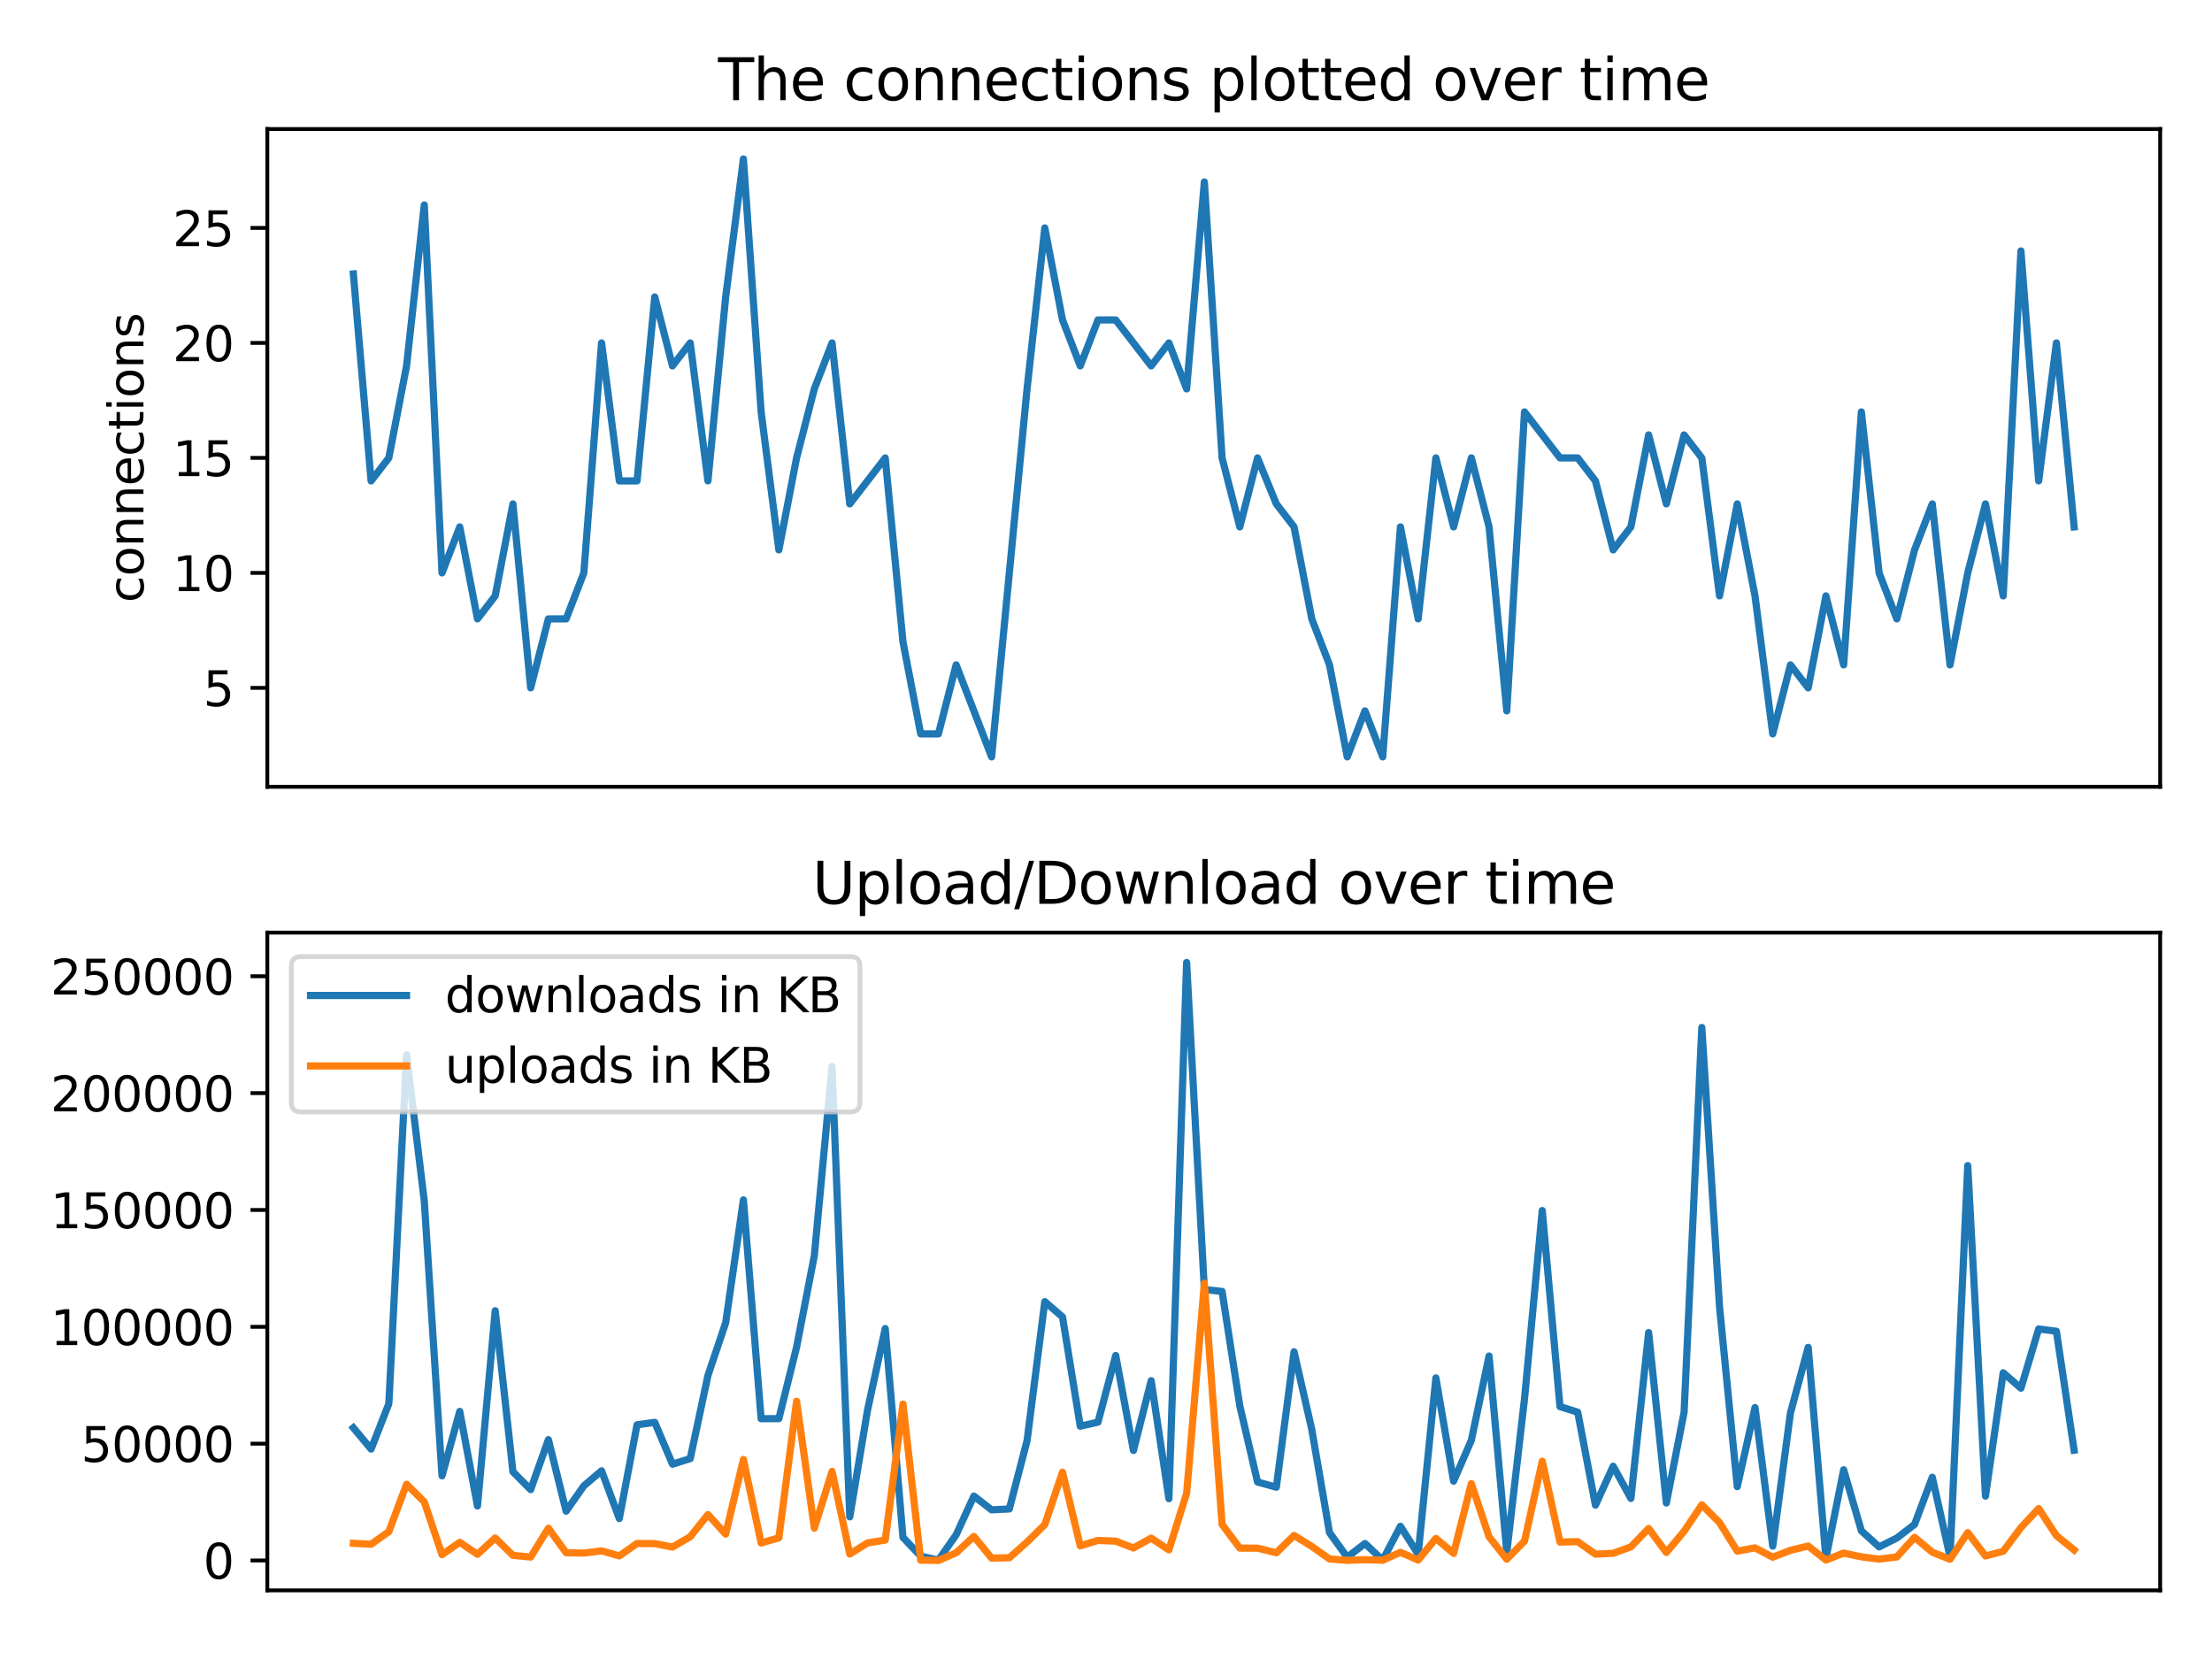 <?xml version="1.0" encoding="utf-8" standalone="no"?>
<!DOCTYPE svg PUBLIC "-//W3C//DTD SVG 1.1//EN"
  "http://www.w3.org/Graphics/SVG/1.1/DTD/svg11.dtd">
<svg xmlns:xlink="http://www.w3.org/1999/xlink" width="460.8pt" height="345.6pt" viewBox="0 0 460.8 345.6" xmlns="http://www.w3.org/2000/svg" version="1.1">
 <defs>
  <style type="text/css">*{stroke-linejoin: round; stroke-linecap: butt}</style>
 </defs>
 <g id="figure_1">
  <g id="patch_1">
   <path d="M 0 345.6 
L 460.8 345.6 
L 460.8 0 
L 0 0 
z
" style="fill: #ffffff"/>
  </g>
  <g id="axes_1">
   <g id="patch_2">
    <path d="M 55.69 163.9 
L 450 163.9 
L 450 26.88 
L 55.69 26.88 
z
" style="fill: #ffffff"/>
   </g>
   <g id="matplotlib.axis_1"/>
   <g id="matplotlib.axis_2">
    <g id="ytick_1">
     <g id="line2d_1">
      <defs>
       <path id="m6da2b2500d" d="M 0 0 
L -3.5 0 
" style="stroke: #000000; stroke-width: 0.8"/>
      </defs>
      <g>
       <use xlink:href="#m6da2b2500d" x="55.69" y="143.299" style="stroke: #000000; stroke-width: 0.8"/>
      </g>
     </g>
     <g id="text_1">
      <!-- 5 -->
      <g transform="translate(42.328 147.098) scale(0.1 -0.1)">
       <defs>
        <path id="DejaVuSans-35" d="M 691 4666 
L 3169 4666 
L 3169 4134 
L 1269 4134 
L 1269 2991 
Q 1406 3038 1543 3061 
Q 1681 3084 1819 3084 
Q 2600 3084 3056 2656 
Q 3513 2228 3513 1497 
Q 3513 744 3044 326 
Q 2575 -91 1722 -91 
Q 1428 -91 1123 -41 
Q 819 9 494 109 
L 494 744 
Q 775 591 1075 516 
Q 1375 441 1709 441 
Q 2250 441 2565 725 
Q 2881 1009 2881 1497 
Q 2881 1984 2565 2268 
Q 2250 2553 1709 2553 
Q 1456 2553 1204 2497 
Q 953 2441 691 2322 
L 691 4666 
z
" transform="scale(0.016)"/>
       </defs>
       <use xlink:href="#DejaVuSans-35"/>
      </g>
     </g>
    </g>
    <g id="ytick_2">
     <g id="line2d_2">
      <g>
       <use xlink:href="#m6da2b2500d" x="55.69" y="119.345" style="stroke: #000000; stroke-width: 0.8"/>
      </g>
     </g>
     <g id="text_2">
      <!-- 10 -->
      <g transform="translate(35.965 123.144) scale(0.1 -0.1)">
       <defs>
        <path id="DejaVuSans-31" d="M 794 531 
L 1825 531 
L 1825 4091 
L 703 3866 
L 703 4441 
L 1819 4666 
L 2450 4666 
L 2450 531 
L 3481 531 
L 3481 0 
L 794 0 
L 794 531 
z
" transform="scale(0.016)"/>
        <path id="DejaVuSans-30" d="M 2034 4250 
Q 1547 4250 1301 3770 
Q 1056 3291 1056 2328 
Q 1056 1369 1301 889 
Q 1547 409 2034 409 
Q 2525 409 2770 889 
Q 3016 1369 3016 2328 
Q 3016 3291 2770 3770 
Q 2525 4250 2034 4250 
z
M 2034 4750 
Q 2819 4750 3233 4129 
Q 3647 3509 3647 2328 
Q 3647 1150 3233 529 
Q 2819 -91 2034 -91 
Q 1250 -91 836 529 
Q 422 1150 422 2328 
Q 422 3509 836 4129 
Q 1250 4750 2034 4750 
z
" transform="scale(0.016)"/>
       </defs>
       <use xlink:href="#DejaVuSans-31"/>
       <use xlink:href="#DejaVuSans-30" x="63.623"/>
      </g>
     </g>
    </g>
    <g id="ytick_3">
     <g id="line2d_3">
      <g>
       <use xlink:href="#m6da2b2500d" x="55.69" y="95.39" style="stroke: #000000; stroke-width: 0.8"/>
      </g>
     </g>
     <g id="text_3">
      <!-- 15 -->
      <g transform="translate(35.965 99.189) scale(0.1 -0.1)">
       <use xlink:href="#DejaVuSans-31"/>
       <use xlink:href="#DejaVuSans-35" x="63.623"/>
      </g>
     </g>
    </g>
    <g id="ytick_4">
     <g id="line2d_4">
      <g>
       <use xlink:href="#m6da2b2500d" x="55.69" y="71.435" style="stroke: #000000; stroke-width: 0.8"/>
      </g>
     </g>
     <g id="text_4">
      <!-- 20 -->
      <g transform="translate(35.965 75.235) scale(0.1 -0.1)">
       <defs>
        <path id="DejaVuSans-32" d="M 1228 531 
L 3431 531 
L 3431 0 
L 469 0 
L 469 531 
Q 828 903 1448 1529 
Q 2069 2156 2228 2338 
Q 2531 2678 2651 2914 
Q 2772 3150 2772 3378 
Q 2772 3750 2511 3984 
Q 2250 4219 1831 4219 
Q 1534 4219 1204 4116 
Q 875 4013 500 3803 
L 500 4441 
Q 881 4594 1212 4672 
Q 1544 4750 1819 4750 
Q 2544 4750 2975 4387 
Q 3406 4025 3406 3419 
Q 3406 3131 3298 2873 
Q 3191 2616 2906 2266 
Q 2828 2175 2409 1742 
Q 1991 1309 1228 531 
z
" transform="scale(0.016)"/>
       </defs>
       <use xlink:href="#DejaVuSans-32"/>
       <use xlink:href="#DejaVuSans-30" x="63.623"/>
      </g>
     </g>
    </g>
    <g id="ytick_5">
     <g id="line2d_5">
      <g>
       <use xlink:href="#m6da2b2500d" x="55.69" y="47.481" style="stroke: #000000; stroke-width: 0.8"/>
      </g>
     </g>
     <g id="text_5">
      <!-- 25 -->
      <g transform="translate(35.965 51.28) scale(0.1 -0.1)">
       <use xlink:href="#DejaVuSans-32"/>
       <use xlink:href="#DejaVuSans-35" x="63.623"/>
      </g>
     </g>
    </g>
    <g id="text_6">
     <!-- connections -->
     <g transform="translate(29.885 125.544) rotate(-90) scale(0.1 -0.1)">
      <defs>
       <path id="DejaVuSans-63" d="M 3122 3366 
L 3122 2828 
Q 2878 2963 2633 3030 
Q 2388 3097 2138 3097 
Q 1578 3097 1268 2742 
Q 959 2388 959 1747 
Q 959 1106 1268 751 
Q 1578 397 2138 397 
Q 2388 397 2633 464 
Q 2878 531 3122 666 
L 3122 134 
Q 2881 22 2623 -34 
Q 2366 -91 2075 -91 
Q 1284 -91 818 406 
Q 353 903 353 1747 
Q 353 2603 823 3093 
Q 1294 3584 2113 3584 
Q 2378 3584 2631 3529 
Q 2884 3475 3122 3366 
z
" transform="scale(0.016)"/>
       <path id="DejaVuSans-6f" d="M 1959 3097 
Q 1497 3097 1228 2736 
Q 959 2375 959 1747 
Q 959 1119 1226 758 
Q 1494 397 1959 397 
Q 2419 397 2687 759 
Q 2956 1122 2956 1747 
Q 2956 2369 2687 2733 
Q 2419 3097 1959 3097 
z
M 1959 3584 
Q 2709 3584 3137 3096 
Q 3566 2609 3566 1747 
Q 3566 888 3137 398 
Q 2709 -91 1959 -91 
Q 1206 -91 779 398 
Q 353 888 353 1747 
Q 353 2609 779 3096 
Q 1206 3584 1959 3584 
z
" transform="scale(0.016)"/>
       <path id="DejaVuSans-6e" d="M 3513 2113 
L 3513 0 
L 2938 0 
L 2938 2094 
Q 2938 2591 2744 2837 
Q 2550 3084 2163 3084 
Q 1697 3084 1428 2787 
Q 1159 2491 1159 1978 
L 1159 0 
L 581 0 
L 581 3500 
L 1159 3500 
L 1159 2956 
Q 1366 3272 1645 3428 
Q 1925 3584 2291 3584 
Q 2894 3584 3203 3211 
Q 3513 2838 3513 2113 
z
" transform="scale(0.016)"/>
       <path id="DejaVuSans-65" d="M 3597 1894 
L 3597 1613 
L 953 1613 
Q 991 1019 1311 708 
Q 1631 397 2203 397 
Q 2534 397 2845 478 
Q 3156 559 3463 722 
L 3463 178 
Q 3153 47 2828 -22 
Q 2503 -91 2169 -91 
Q 1331 -91 842 396 
Q 353 884 353 1716 
Q 353 2575 817 3079 
Q 1281 3584 2069 3584 
Q 2775 3584 3186 3129 
Q 3597 2675 3597 1894 
z
M 3022 2063 
Q 3016 2534 2758 2815 
Q 2500 3097 2075 3097 
Q 1594 3097 1305 2825 
Q 1016 2553 972 2059 
L 3022 2063 
z
" transform="scale(0.016)"/>
       <path id="DejaVuSans-74" d="M 1172 4494 
L 1172 3500 
L 2356 3500 
L 2356 3053 
L 1172 3053 
L 1172 1153 
Q 1172 725 1289 603 
Q 1406 481 1766 481 
L 2356 481 
L 2356 0 
L 1766 0 
Q 1100 0 847 248 
Q 594 497 594 1153 
L 594 3053 
L 172 3053 
L 172 3500 
L 594 3500 
L 594 4494 
L 1172 4494 
z
" transform="scale(0.016)"/>
       <path id="DejaVuSans-69" d="M 603 3500 
L 1178 3500 
L 1178 0 
L 603 0 
L 603 3500 
z
M 603 4863 
L 1178 4863 
L 1178 4134 
L 603 4134 
L 603 4863 
z
" transform="scale(0.016)"/>
       <path id="DejaVuSans-73" d="M 2834 3397 
L 2834 2853 
Q 2591 2978 2328 3040 
Q 2066 3103 1784 3103 
Q 1356 3103 1142 2972 
Q 928 2841 928 2578 
Q 928 2378 1081 2264 
Q 1234 2150 1697 2047 
L 1894 2003 
Q 2506 1872 2764 1633 
Q 3022 1394 3022 966 
Q 3022 478 2636 193 
Q 2250 -91 1575 -91 
Q 1294 -91 989 -36 
Q 684 19 347 128 
L 347 722 
Q 666 556 975 473 
Q 1284 391 1588 391 
Q 1994 391 2212 530 
Q 2431 669 2431 922 
Q 2431 1156 2273 1281 
Q 2116 1406 1581 1522 
L 1381 1569 
Q 847 1681 609 1914 
Q 372 2147 372 2553 
Q 372 3047 722 3315 
Q 1072 3584 1716 3584 
Q 2034 3584 2315 3537 
Q 2597 3491 2834 3397 
z
" transform="scale(0.016)"/>
      </defs>
      <use xlink:href="#DejaVuSans-63"/>
      <use xlink:href="#DejaVuSans-6f" x="54.98"/>
      <use xlink:href="#DejaVuSans-6e" x="116.162"/>
      <use xlink:href="#DejaVuSans-6e" x="179.541"/>
      <use xlink:href="#DejaVuSans-65" x="242.92"/>
      <use xlink:href="#DejaVuSans-63" x="304.443"/>
      <use xlink:href="#DejaVuSans-74" x="359.424"/>
      <use xlink:href="#DejaVuSans-69" x="398.633"/>
      <use xlink:href="#DejaVuSans-6f" x="426.416"/>
      <use xlink:href="#DejaVuSans-6e" x="487.598"/>
      <use xlink:href="#DejaVuSans-73" x="550.977"/>
     </g>
    </g>
   </g>
   <g id="line2d_6">
    <path d="M 73.613 57.063 
L 77.306 100.181 
L 81 95.39 
L 84.693 76.226 
L 88.386 42.69 
L 92.079 119.345 
L 95.773 109.763 
L 99.466 128.926 
L 103.159 124.135 
L 106.852 104.972 
L 110.546 143.299 
L 114.239 128.926 
L 117.932 128.926 
L 121.625 119.345 
L 125.319 71.435 
L 129.012 100.181 
L 132.705 100.181 
L 136.398 61.854 
L 140.091 76.226 
L 143.785 71.435 
L 147.478 100.181 
L 151.171 61.854 
L 154.864 33.108 
L 158.558 85.808 
L 162.251 114.554 
L 165.944 95.39 
L 169.637 81.017 
L 173.331 71.435 
L 177.024 104.972 
L 180.717 100.181 
L 184.41 95.39 
L 188.104 133.717 
L 191.797 152.881 
L 195.49 152.881 
L 199.183 138.508 
L 202.877 148.09 
L 206.57 157.672 
L 210.263 119.345 
L 213.956 81.017 
L 217.649 47.481 
L 221.343 66.645 
L 225.036 76.226 
L 228.729 66.645 
L 232.422 66.645 
L 236.116 71.435 
L 239.809 76.226 
L 243.502 71.435 
L 247.195 81.017 
L 250.889 37.899 
L 254.582 95.39 
L 258.275 109.763 
L 261.968 95.39 
L 265.881 104.972 
L 269.574 109.763 
L 273.268 128.926 
L 276.961 138.508 
L 280.654 157.672 
L 284.347 148.09 
L 288.041 157.672 
L 291.734 109.763 
L 295.427 128.926 
L 299.12 95.39 
L 302.813 109.763 
L 306.507 95.39 
L 310.2 109.763 
L 313.893 148.09 
L 317.586 85.808 
L 321.28 90.599 
L 324.973 95.39 
L 328.666 95.39 
L 332.359 100.181 
L 336.053 114.554 
L 339.746 109.763 
L 343.439 90.599 
L 347.132 104.972 
L 350.826 90.599 
L 354.519 95.39 
L 358.212 124.135 
L 361.905 104.972 
L 365.599 124.135 
L 369.292 152.881 
L 372.985 138.508 
L 376.678 143.299 
L 380.371 124.135 
L 384.065 138.508 
L 387.758 85.808 
L 391.451 119.345 
L 395.144 128.926 
L 398.838 114.554 
L 402.531 104.972 
L 406.224 138.508 
L 409.917 119.345 
L 413.611 104.972 
L 417.304 124.135 
L 420.997 52.272 
L 424.69 100.181 
L 428.384 71.435 
L 432.077 109.763 
" clip-path="url(#p14d5247bf8)" style="fill: none; stroke: #1f77b4; stroke-width: 1.5; stroke-linecap: square"/>
   </g>
   <g id="patch_3">
    <path d="M 55.69 163.9 
L 55.69 26.88 
" style="fill: none; stroke: #000000; stroke-width: 0.8; stroke-linejoin: miter; stroke-linecap: square"/>
   </g>
   <g id="patch_4">
    <path d="M 450 163.9 
L 450 26.88 
" style="fill: none; stroke: #000000; stroke-width: 0.8; stroke-linejoin: miter; stroke-linecap: square"/>
   </g>
   <g id="patch_5">
    <path d="M 55.69 163.9 
L 450 163.9 
" style="fill: none; stroke: #000000; stroke-width: 0.8; stroke-linejoin: miter; stroke-linecap: square"/>
   </g>
   <g id="patch_6">
    <path d="M 55.69 26.88 
L 450 26.88 
" style="fill: none; stroke: #000000; stroke-width: 0.8; stroke-linejoin: miter; stroke-linecap: square"/>
   </g>
   <g id="text_7">
    <!-- The connections plotted over time -->
    <g transform="translate(149.585 20.88) scale(0.12 -0.12)">
     <defs>
      <path id="DejaVuSans-54" d="M -19 4666 
L 3928 4666 
L 3928 4134 
L 2272 4134 
L 2272 0 
L 1638 0 
L 1638 4134 
L -19 4134 
L -19 4666 
z
" transform="scale(0.016)"/>
      <path id="DejaVuSans-68" d="M 3513 2113 
L 3513 0 
L 2938 0 
L 2938 2094 
Q 2938 2591 2744 2837 
Q 2550 3084 2163 3084 
Q 1697 3084 1428 2787 
Q 1159 2491 1159 1978 
L 1159 0 
L 581 0 
L 581 4863 
L 1159 4863 
L 1159 2956 
Q 1366 3272 1645 3428 
Q 1925 3584 2291 3584 
Q 2894 3584 3203 3211 
Q 3513 2838 3513 2113 
z
" transform="scale(0.016)"/>
      <path id="DejaVuSans-20" transform="scale(0.016)"/>
      <path id="DejaVuSans-70" d="M 1159 525 
L 1159 -1331 
L 581 -1331 
L 581 3500 
L 1159 3500 
L 1159 2969 
Q 1341 3281 1617 3432 
Q 1894 3584 2278 3584 
Q 2916 3584 3314 3078 
Q 3713 2572 3713 1747 
Q 3713 922 3314 415 
Q 2916 -91 2278 -91 
Q 1894 -91 1617 61 
Q 1341 213 1159 525 
z
M 3116 1747 
Q 3116 2381 2855 2742 
Q 2594 3103 2138 3103 
Q 1681 3103 1420 2742 
Q 1159 2381 1159 1747 
Q 1159 1113 1420 752 
Q 1681 391 2138 391 
Q 2594 391 2855 752 
Q 3116 1113 3116 1747 
z
" transform="scale(0.016)"/>
      <path id="DejaVuSans-6c" d="M 603 4863 
L 1178 4863 
L 1178 0 
L 603 0 
L 603 4863 
z
" transform="scale(0.016)"/>
      <path id="DejaVuSans-64" d="M 2906 2969 
L 2906 4863 
L 3481 4863 
L 3481 0 
L 2906 0 
L 2906 525 
Q 2725 213 2448 61 
Q 2172 -91 1784 -91 
Q 1150 -91 751 415 
Q 353 922 353 1747 
Q 353 2572 751 3078 
Q 1150 3584 1784 3584 
Q 2172 3584 2448 3432 
Q 2725 3281 2906 2969 
z
M 947 1747 
Q 947 1113 1208 752 
Q 1469 391 1925 391 
Q 2381 391 2643 752 
Q 2906 1113 2906 1747 
Q 2906 2381 2643 2742 
Q 2381 3103 1925 3103 
Q 1469 3103 1208 2742 
Q 947 2381 947 1747 
z
" transform="scale(0.016)"/>
      <path id="DejaVuSans-76" d="M 191 3500 
L 800 3500 
L 1894 563 
L 2988 3500 
L 3597 3500 
L 2284 0 
L 1503 0 
L 191 3500 
z
" transform="scale(0.016)"/>
      <path id="DejaVuSans-72" d="M 2631 2963 
Q 2534 3019 2420 3045 
Q 2306 3072 2169 3072 
Q 1681 3072 1420 2755 
Q 1159 2438 1159 1844 
L 1159 0 
L 581 0 
L 581 3500 
L 1159 3500 
L 1159 2956 
Q 1341 3275 1631 3429 
Q 1922 3584 2338 3584 
Q 2397 3584 2469 3576 
Q 2541 3569 2628 3553 
L 2631 2963 
z
" transform="scale(0.016)"/>
      <path id="DejaVuSans-6d" d="M 3328 2828 
Q 3544 3216 3844 3400 
Q 4144 3584 4550 3584 
Q 5097 3584 5394 3201 
Q 5691 2819 5691 2113 
L 5691 0 
L 5113 0 
L 5113 2094 
Q 5113 2597 4934 2840 
Q 4756 3084 4391 3084 
Q 3944 3084 3684 2787 
Q 3425 2491 3425 1978 
L 3425 0 
L 2847 0 
L 2847 2094 
Q 2847 2600 2669 2842 
Q 2491 3084 2119 3084 
Q 1678 3084 1418 2786 
Q 1159 2488 1159 1978 
L 1159 0 
L 581 0 
L 581 3500 
L 1159 3500 
L 1159 2956 
Q 1356 3278 1631 3431 
Q 1906 3584 2284 3584 
Q 2666 3584 2933 3390 
Q 3200 3197 3328 2828 
z
" transform="scale(0.016)"/>
     </defs>
     <use xlink:href="#DejaVuSans-54"/>
     <use xlink:href="#DejaVuSans-68" x="61.084"/>
     <use xlink:href="#DejaVuSans-65" x="124.463"/>
     <use xlink:href="#DejaVuSans-20" x="185.986"/>
     <use xlink:href="#DejaVuSans-63" x="217.773"/>
     <use xlink:href="#DejaVuSans-6f" x="272.754"/>
     <use xlink:href="#DejaVuSans-6e" x="333.936"/>
     <use xlink:href="#DejaVuSans-6e" x="397.314"/>
     <use xlink:href="#DejaVuSans-65" x="460.693"/>
     <use xlink:href="#DejaVuSans-63" x="522.217"/>
     <use xlink:href="#DejaVuSans-74" x="577.197"/>
     <use xlink:href="#DejaVuSans-69" x="616.406"/>
     <use xlink:href="#DejaVuSans-6f" x="644.189"/>
     <use xlink:href="#DejaVuSans-6e" x="705.371"/>
     <use xlink:href="#DejaVuSans-73" x="768.75"/>
     <use xlink:href="#DejaVuSans-20" x="820.85"/>
     <use xlink:href="#DejaVuSans-70" x="852.637"/>
     <use xlink:href="#DejaVuSans-6c" x="916.113"/>
     <use xlink:href="#DejaVuSans-6f" x="943.896"/>
     <use xlink:href="#DejaVuSans-74" x="1005.078"/>
     <use xlink:href="#DejaVuSans-74" x="1044.287"/>
     <use xlink:href="#DejaVuSans-65" x="1083.496"/>
     <use xlink:href="#DejaVuSans-64" x="1145.02"/>
     <use xlink:href="#DejaVuSans-20" x="1208.496"/>
     <use xlink:href="#DejaVuSans-6f" x="1240.283"/>
     <use xlink:href="#DejaVuSans-76" x="1301.465"/>
     <use xlink:href="#DejaVuSans-65" x="1360.645"/>
     <use xlink:href="#DejaVuSans-72" x="1422.168"/>
     <use xlink:href="#DejaVuSans-20" x="1463.281"/>
     <use xlink:href="#DejaVuSans-74" x="1495.068"/>
     <use xlink:href="#DejaVuSans-69" x="1534.277"/>
     <use xlink:href="#DejaVuSans-6d" x="1562.061"/>
     <use xlink:href="#DejaVuSans-65" x="1659.473"/>
    </g>
   </g>
  </g>
  <g id="axes_2">
   <g id="patch_7">
    <path d="M 55.69 331.3 
L 450 331.3 
L 450 194.28 
L 55.69 194.28 
z
" style="fill: #ffffff"/>
   </g>
   <g id="matplotlib.axis_3"/>
   <g id="matplotlib.axis_4">
    <g id="ytick_6">
     <g id="line2d_7">
      <g>
       <use xlink:href="#m6da2b2500d" x="55.69" y="325.078" style="stroke: #000000; stroke-width: 0.8"/>
      </g>
     </g>
     <g id="text_8">
      <!-- 0 -->
      <g transform="translate(42.328 328.877) scale(0.1 -0.1)">
       <use xlink:href="#DejaVuSans-30"/>
      </g>
     </g>
    </g>
    <g id="ytick_7">
     <g id="line2d_8">
      <g>
       <use xlink:href="#m6da2b2500d" x="55.69" y="300.738" style="stroke: #000000; stroke-width: 0.8"/>
      </g>
     </g>
     <g id="text_9">
      <!-- 50000 -->
      <g transform="translate(16.878 304.537) scale(0.1 -0.1)">
       <use xlink:href="#DejaVuSans-35"/>
       <use xlink:href="#DejaVuSans-30" x="63.623"/>
       <use xlink:href="#DejaVuSans-30" x="127.246"/>
       <use xlink:href="#DejaVuSans-30" x="190.869"/>
       <use xlink:href="#DejaVuSans-30" x="254.492"/>
      </g>
     </g>
    </g>
    <g id="ytick_8">
     <g id="line2d_9">
      <g>
       <use xlink:href="#m6da2b2500d" x="55.69" y="276.398" style="stroke: #000000; stroke-width: 0.8"/>
      </g>
     </g>
     <g id="text_10">
      <!-- 100000 -->
      <g transform="translate(10.515 280.197) scale(0.1 -0.1)">
       <use xlink:href="#DejaVuSans-31"/>
       <use xlink:href="#DejaVuSans-30" x="63.623"/>
       <use xlink:href="#DejaVuSans-30" x="127.246"/>
       <use xlink:href="#DejaVuSans-30" x="190.869"/>
       <use xlink:href="#DejaVuSans-30" x="254.492"/>
       <use xlink:href="#DejaVuSans-30" x="318.115"/>
      </g>
     </g>
    </g>
    <g id="ytick_9">
     <g id="line2d_10">
      <g>
       <use xlink:href="#m6da2b2500d" x="55.69" y="252.058" style="stroke: #000000; stroke-width: 0.8"/>
      </g>
     </g>
     <g id="text_11">
      <!-- 150000 -->
      <g transform="translate(10.515 255.857) scale(0.1 -0.1)">
       <use xlink:href="#DejaVuSans-31"/>
       <use xlink:href="#DejaVuSans-35" x="63.623"/>
       <use xlink:href="#DejaVuSans-30" x="127.246"/>
       <use xlink:href="#DejaVuSans-30" x="190.869"/>
       <use xlink:href="#DejaVuSans-30" x="254.492"/>
       <use xlink:href="#DejaVuSans-30" x="318.115"/>
      </g>
     </g>
    </g>
    <g id="ytick_10">
     <g id="line2d_11">
      <g>
       <use xlink:href="#m6da2b2500d" x="55.69" y="227.718" style="stroke: #000000; stroke-width: 0.8"/>
      </g>
     </g>
     <g id="text_12">
      <!-- 200000 -->
      <g transform="translate(10.515 231.517) scale(0.1 -0.1)">
       <use xlink:href="#DejaVuSans-32"/>
       <use xlink:href="#DejaVuSans-30" x="63.623"/>
       <use xlink:href="#DejaVuSans-30" x="127.246"/>
       <use xlink:href="#DejaVuSans-30" x="190.869"/>
       <use xlink:href="#DejaVuSans-30" x="254.492"/>
       <use xlink:href="#DejaVuSans-30" x="318.115"/>
      </g>
     </g>
    </g>
    <g id="ytick_11">
     <g id="line2d_12">
      <g>
       <use xlink:href="#m6da2b2500d" x="55.69" y="203.378" style="stroke: #000000; stroke-width: 0.8"/>
      </g>
     </g>
     <g id="text_13">
      <!-- 250000 -->
      <g transform="translate(10.515 207.177) scale(0.1 -0.1)">
       <use xlink:href="#DejaVuSans-32"/>
       <use xlink:href="#DejaVuSans-35" x="63.623"/>
       <use xlink:href="#DejaVuSans-30" x="127.246"/>
       <use xlink:href="#DejaVuSans-30" x="190.869"/>
       <use xlink:href="#DejaVuSans-30" x="254.492"/>
       <use xlink:href="#DejaVuSans-30" x="318.115"/>
      </g>
     </g>
    </g>
   </g>
   <g id="line2d_13">
    <path d="M 73.613 297.438 
L 77.306 301.867 
L 81 292.427 
L 84.693 219.728 
L 88.386 250.194 
L 92.079 307.443 
L 95.773 294.018 
L 99.466 313.723 
L 103.159 273.042 
L 106.852 306.595 
L 110.546 310.311 
L 114.239 299.909 
L 117.932 314.803 
L 121.625 309.528 
L 125.319 306.395 
L 129.012 316.34 
L 132.705 296.811 
L 136.398 296.302 
L 140.091 305.013 
L 143.785 303.857 
L 147.478 286.536 
L 151.171 275.553 
L 154.864 249.958 
L 158.558 295.544 
L 162.251 295.524 
L 165.944 280.622 
L 169.637 261.594 
L 173.331 222.137 
L 177.024 315.985 
L 180.717 293.779 
L 184.41 276.761 
L 188.104 320.269 
L 191.797 324.175 
L 195.49 324.999 
L 199.183 319.725 
L 202.877 311.658 
L 206.57 314.522 
L 210.263 314.342 
L 213.956 300.123 
L 217.649 271.154 
L 221.343 274.344 
L 225.036 297.101 
L 228.729 296.264 
L 232.422 282.376 
L 236.116 302.151 
L 239.809 287.624 
L 243.502 312.203 
L 247.195 200.508 
L 250.889 268.634 
L 254.582 269.029 
L 258.275 292.888 
L 261.968 308.726 
L 265.881 309.81 
L 269.574 281.606 
L 273.268 297.785 
L 276.961 319.285 
L 280.654 324.396 
L 284.347 321.539 
L 288.041 324.995 
L 291.734 317.955 
L 295.427 323.766 
L 299.12 287.05 
L 302.813 308.551 
L 306.507 300.045 
L 310.2 282.479 
L 313.893 323.386 
L 317.586 291.378 
L 321.28 252.181 
L 324.973 293.019 
L 328.666 294.184 
L 332.359 313.551 
L 336.053 305.44 
L 339.746 312.154 
L 343.439 277.598 
L 347.132 313.103 
L 350.826 294.225 
L 354.519 214.044 
L 358.212 272.277 
L 361.905 309.695 
L 365.599 293.216 
L 369.292 322.084 
L 372.985 294.337 
L 376.678 280.681 
L 380.371 324.6 
L 384.065 306.182 
L 387.758 318.892 
L 391.451 322.246 
L 395.144 320.407 
L 398.838 317.562 
L 402.531 307.738 
L 406.224 324.265 
L 409.917 242.814 
L 413.611 311.664 
L 417.304 285.97 
L 420.997 289.186 
L 424.69 276.852 
L 428.384 277.319 
L 432.077 302.106 
" clip-path="url(#pc40fb3ef5b)" style="fill: none; stroke: #1f77b4; stroke-width: 1.5; stroke-linecap: square"/>
   </g>
   <g id="line2d_14">
    <path d="M 73.613 321.498 
L 77.306 321.692 
L 81 319.071 
L 84.693 309.199 
L 88.386 312.873 
L 92.079 323.866 
L 95.773 321.293 
L 99.466 323.79 
L 103.159 320.393 
L 106.852 324.01 
L 110.546 324.364 
L 114.239 318.353 
L 117.932 323.46 
L 121.625 323.532 
L 125.319 323.075 
L 129.012 324.116 
L 132.705 321.541 
L 136.398 321.564 
L 140.091 322.28 
L 143.785 320.132 
L 147.478 315.512 
L 151.171 319.58 
L 154.864 304.036 
L 158.558 321.434 
L 162.251 320.355 
L 165.944 291.913 
L 169.637 318.349 
L 173.331 306.52 
L 177.024 323.735 
L 180.717 321.42 
L 184.41 320.824 
L 188.104 292.494 
L 191.797 325.01 
L 195.49 325.072 
L 199.183 323.473 
L 202.877 320.066 
L 206.57 324.584 
L 210.263 324.512 
L 213.956 321.235 
L 217.649 317.606 
L 221.343 306.681 
L 225.036 322.038 
L 228.729 320.899 
L 232.422 321.051 
L 236.116 322.475 
L 239.809 320.419 
L 243.502 322.863 
L 247.195 311.095 
L 250.889 267.326 
L 254.582 317.568 
L 258.275 322.504 
L 261.968 322.507 
L 265.881 323.474 
L 269.574 319.859 
L 273.268 322.136 
L 276.961 324.762 
L 280.654 325.046 
L 284.347 324.911 
L 288.041 325.02 
L 291.734 323.373 
L 295.427 324.99 
L 299.12 320.475 
L 302.813 323.602 
L 306.507 309.067 
L 310.2 320.15 
L 313.893 324.805 
L 317.586 321.033 
L 321.28 304.398 
L 324.973 321.243 
L 328.666 321.152 
L 332.359 323.759 
L 336.053 323.581 
L 339.746 322.238 
L 343.439 318.404 
L 347.132 323.417 
L 350.826 318.999 
L 354.519 313.476 
L 358.212 317.183 
L 361.905 323.13 
L 365.599 322.444 
L 369.292 324.392 
L 372.985 322.962 
L 376.678 322.069 
L 380.371 324.99 
L 384.065 323.537 
L 387.758 324.317 
L 391.451 324.794 
L 395.144 324.338 
L 398.838 320.253 
L 402.531 323.352 
L 406.224 324.829 
L 409.917 319.277 
L 413.611 324.136 
L 417.304 323.164 
L 420.997 318.234 
L 424.69 314.263 
L 428.384 319.895 
L 432.077 322.883 
" clip-path="url(#pc40fb3ef5b)" style="fill: none; stroke: #ff7f0e; stroke-width: 1.5; stroke-linecap: square"/>
   </g>
   <g id="patch_8">
    <path d="M 55.69 331.3 
L 55.69 194.28 
" style="fill: none; stroke: #000000; stroke-width: 0.8; stroke-linejoin: miter; stroke-linecap: square"/>
   </g>
   <g id="patch_9">
    <path d="M 450 331.3 
L 450 194.28 
" style="fill: none; stroke: #000000; stroke-width: 0.8; stroke-linejoin: miter; stroke-linecap: square"/>
   </g>
   <g id="patch_10">
    <path d="M 55.69 331.3 
L 450 331.3 
" style="fill: none; stroke: #000000; stroke-width: 0.8; stroke-linejoin: miter; stroke-linecap: square"/>
   </g>
   <g id="patch_11">
    <path d="M 55.69 194.28 
L 450 194.28 
" style="fill: none; stroke: #000000; stroke-width: 0.8; stroke-linejoin: miter; stroke-linecap: square"/>
   </g>
   <g id="text_14">
    <!-- Upload/Download over time -->
    <g transform="translate(169.225 188.28) scale(0.12 -0.12)">
     <defs>
      <path id="DejaVuSans-55" d="M 556 4666 
L 1191 4666 
L 1191 1831 
Q 1191 1081 1462 751 
Q 1734 422 2344 422 
Q 2950 422 3222 751 
Q 3494 1081 3494 1831 
L 3494 4666 
L 4128 4666 
L 4128 1753 
Q 4128 841 3676 375 
Q 3225 -91 2344 -91 
Q 1459 -91 1007 375 
Q 556 841 556 1753 
L 556 4666 
z
" transform="scale(0.016)"/>
      <path id="DejaVuSans-61" d="M 2194 1759 
Q 1497 1759 1228 1600 
Q 959 1441 959 1056 
Q 959 750 1161 570 
Q 1363 391 1709 391 
Q 2188 391 2477 730 
Q 2766 1069 2766 1631 
L 2766 1759 
L 2194 1759 
z
M 3341 1997 
L 3341 0 
L 2766 0 
L 2766 531 
Q 2569 213 2275 61 
Q 1981 -91 1556 -91 
Q 1019 -91 701 211 
Q 384 513 384 1019 
Q 384 1609 779 1909 
Q 1175 2209 1959 2209 
L 2766 2209 
L 2766 2266 
Q 2766 2663 2505 2880 
Q 2244 3097 1772 3097 
Q 1472 3097 1187 3025 
Q 903 2953 641 2809 
L 641 3341 
Q 956 3463 1253 3523 
Q 1550 3584 1831 3584 
Q 2591 3584 2966 3190 
Q 3341 2797 3341 1997 
z
" transform="scale(0.016)"/>
      <path id="DejaVuSans-2f" d="M 1625 4666 
L 2156 4666 
L 531 -594 
L 0 -594 
L 1625 4666 
z
" transform="scale(0.016)"/>
      <path id="DejaVuSans-44" d="M 1259 4147 
L 1259 519 
L 2022 519 
Q 2988 519 3436 956 
Q 3884 1394 3884 2338 
Q 3884 3275 3436 3711 
Q 2988 4147 2022 4147 
L 1259 4147 
z
M 628 4666 
L 1925 4666 
Q 3281 4666 3915 4102 
Q 4550 3538 4550 2338 
Q 4550 1131 3912 565 
Q 3275 0 1925 0 
L 628 0 
L 628 4666 
z
" transform="scale(0.016)"/>
      <path id="DejaVuSans-77" d="M 269 3500 
L 844 3500 
L 1563 769 
L 2278 3500 
L 2956 3500 
L 3675 769 
L 4391 3500 
L 4966 3500 
L 4050 0 
L 3372 0 
L 2619 2869 
L 1863 0 
L 1184 0 
L 269 3500 
z
" transform="scale(0.016)"/>
     </defs>
     <use xlink:href="#DejaVuSans-55"/>
     <use xlink:href="#DejaVuSans-70" x="73.193"/>
     <use xlink:href="#DejaVuSans-6c" x="136.67"/>
     <use xlink:href="#DejaVuSans-6f" x="164.453"/>
     <use xlink:href="#DejaVuSans-61" x="225.635"/>
     <use xlink:href="#DejaVuSans-64" x="286.914"/>
     <use xlink:href="#DejaVuSans-2f" x="350.391"/>
     <use xlink:href="#DejaVuSans-44" x="384.082"/>
     <use xlink:href="#DejaVuSans-6f" x="461.084"/>
     <use xlink:href="#DejaVuSans-77" x="522.266"/>
     <use xlink:href="#DejaVuSans-6e" x="604.053"/>
     <use xlink:href="#DejaVuSans-6c" x="667.432"/>
     <use xlink:href="#DejaVuSans-6f" x="695.215"/>
     <use xlink:href="#DejaVuSans-61" x="756.396"/>
     <use xlink:href="#DejaVuSans-64" x="817.676"/>
     <use xlink:href="#DejaVuSans-20" x="881.152"/>
     <use xlink:href="#DejaVuSans-6f" x="912.939"/>
     <use xlink:href="#DejaVuSans-76" x="974.121"/>
     <use xlink:href="#DejaVuSans-65" x="1033.301"/>
     <use xlink:href="#DejaVuSans-72" x="1094.824"/>
     <use xlink:href="#DejaVuSans-20" x="1135.938"/>
     <use xlink:href="#DejaVuSans-74" x="1167.725"/>
     <use xlink:href="#DejaVuSans-69" x="1206.934"/>
     <use xlink:href="#DejaVuSans-6d" x="1234.717"/>
     <use xlink:href="#DejaVuSans-65" x="1332.129"/>
    </g>
   </g>
   <g id="legend_1">
    <g id="patch_12">
     <path d="M 62.69 231.636 
L 177.146 231.636 
Q 179.146 231.636 179.146 229.636 
L 179.146 201.28 
Q 179.146 199.28 177.146 199.28 
L 62.69 199.28 
Q 60.69 199.28 60.69 201.28 
L 60.69 229.636 
Q 60.69 231.636 62.69 231.636 
z
" style="fill: #ffffff; opacity: 0.8; stroke: #cccccc; stroke-linejoin: miter"/>
    </g>
    <g id="line2d_15">
     <path d="M 64.69 207.378 
L 74.69 207.378 
L 84.69 207.378 
" style="fill: none; stroke: #1f77b4; stroke-width: 1.5; stroke-linecap: square"/>
    </g>
    <g id="text_15">
     <!-- downloads in KB -->
     <g transform="translate(92.69 210.878) scale(0.1 -0.1)">
      <defs>
       <path id="DejaVuSans-4b" d="M 628 4666 
L 1259 4666 
L 1259 2694 
L 3353 4666 
L 4166 4666 
L 1850 2491 
L 4331 0 
L 3500 0 
L 1259 2247 
L 1259 0 
L 628 0 
L 628 4666 
z
" transform="scale(0.016)"/>
       <path id="DejaVuSans-42" d="M 1259 2228 
L 1259 519 
L 2272 519 
Q 2781 519 3026 730 
Q 3272 941 3272 1375 
Q 3272 1813 3026 2020 
Q 2781 2228 2272 2228 
L 1259 2228 
z
M 1259 4147 
L 1259 2741 
L 2194 2741 
Q 2656 2741 2882 2914 
Q 3109 3088 3109 3444 
Q 3109 3797 2882 3972 
Q 2656 4147 2194 4147 
L 1259 4147 
z
M 628 4666 
L 2241 4666 
Q 2963 4666 3353 4366 
Q 3744 4066 3744 3513 
Q 3744 3084 3544 2831 
Q 3344 2578 2956 2516 
Q 3422 2416 3680 2098 
Q 3938 1781 3938 1306 
Q 3938 681 3513 340 
Q 3088 0 2303 0 
L 628 0 
L 628 4666 
z
" transform="scale(0.016)"/>
      </defs>
      <use xlink:href="#DejaVuSans-64"/>
      <use xlink:href="#DejaVuSans-6f" x="63.477"/>
      <use xlink:href="#DejaVuSans-77" x="124.658"/>
      <use xlink:href="#DejaVuSans-6e" x="206.445"/>
      <use xlink:href="#DejaVuSans-6c" x="269.824"/>
      <use xlink:href="#DejaVuSans-6f" x="297.607"/>
      <use xlink:href="#DejaVuSans-61" x="358.789"/>
      <use xlink:href="#DejaVuSans-64" x="420.068"/>
      <use xlink:href="#DejaVuSans-73" x="483.545"/>
      <use xlink:href="#DejaVuSans-20" x="535.645"/>
      <use xlink:href="#DejaVuSans-69" x="567.432"/>
      <use xlink:href="#DejaVuSans-6e" x="595.215"/>
      <use xlink:href="#DejaVuSans-20" x="658.594"/>
      <use xlink:href="#DejaVuSans-4b" x="690.381"/>
      <use xlink:href="#DejaVuSans-42" x="755.957"/>
     </g>
    </g>
    <g id="line2d_16">
     <path d="M 64.69 222.057 
L 74.69 222.057 
L 84.69 222.057 
" style="fill: none; stroke: #ff7f0e; stroke-width: 1.5; stroke-linecap: square"/>
    </g>
    <g id="text_16">
     <!-- uploads in KB -->
     <g transform="translate(92.69 225.557) scale(0.1 -0.1)">
      <defs>
       <path id="DejaVuSans-75" d="M 544 1381 
L 544 3500 
L 1119 3500 
L 1119 1403 
Q 1119 906 1312 657 
Q 1506 409 1894 409 
Q 2359 409 2629 706 
Q 2900 1003 2900 1516 
L 2900 3500 
L 3475 3500 
L 3475 0 
L 2900 0 
L 2900 538 
Q 2691 219 2414 64 
Q 2138 -91 1772 -91 
Q 1169 -91 856 284 
Q 544 659 544 1381 
z
M 1991 3584 
L 1991 3584 
z
" transform="scale(0.016)"/>
      </defs>
      <use xlink:href="#DejaVuSans-75"/>
      <use xlink:href="#DejaVuSans-70" x="63.379"/>
      <use xlink:href="#DejaVuSans-6c" x="126.855"/>
      <use xlink:href="#DejaVuSans-6f" x="154.639"/>
      <use xlink:href="#DejaVuSans-61" x="215.82"/>
      <use xlink:href="#DejaVuSans-64" x="277.1"/>
      <use xlink:href="#DejaVuSans-73" x="340.576"/>
      <use xlink:href="#DejaVuSans-20" x="392.676"/>
      <use xlink:href="#DejaVuSans-69" x="424.463"/>
      <use xlink:href="#DejaVuSans-6e" x="452.246"/>
      <use xlink:href="#DejaVuSans-20" x="515.625"/>
      <use xlink:href="#DejaVuSans-4b" x="547.412"/>
      <use xlink:href="#DejaVuSans-42" x="612.988"/>
     </g>
    </g>
   </g>
  </g>
 </g>
 <defs>
  <clipPath id="p14d5247bf8">
   <rect x="55.69" y="26.88" width="394.31" height="137.02"/>
  </clipPath>
  <clipPath id="pc40fb3ef5b">
   <rect x="55.69" y="194.28" width="394.31" height="137.02"/>
  </clipPath>
 </defs>
</svg>
